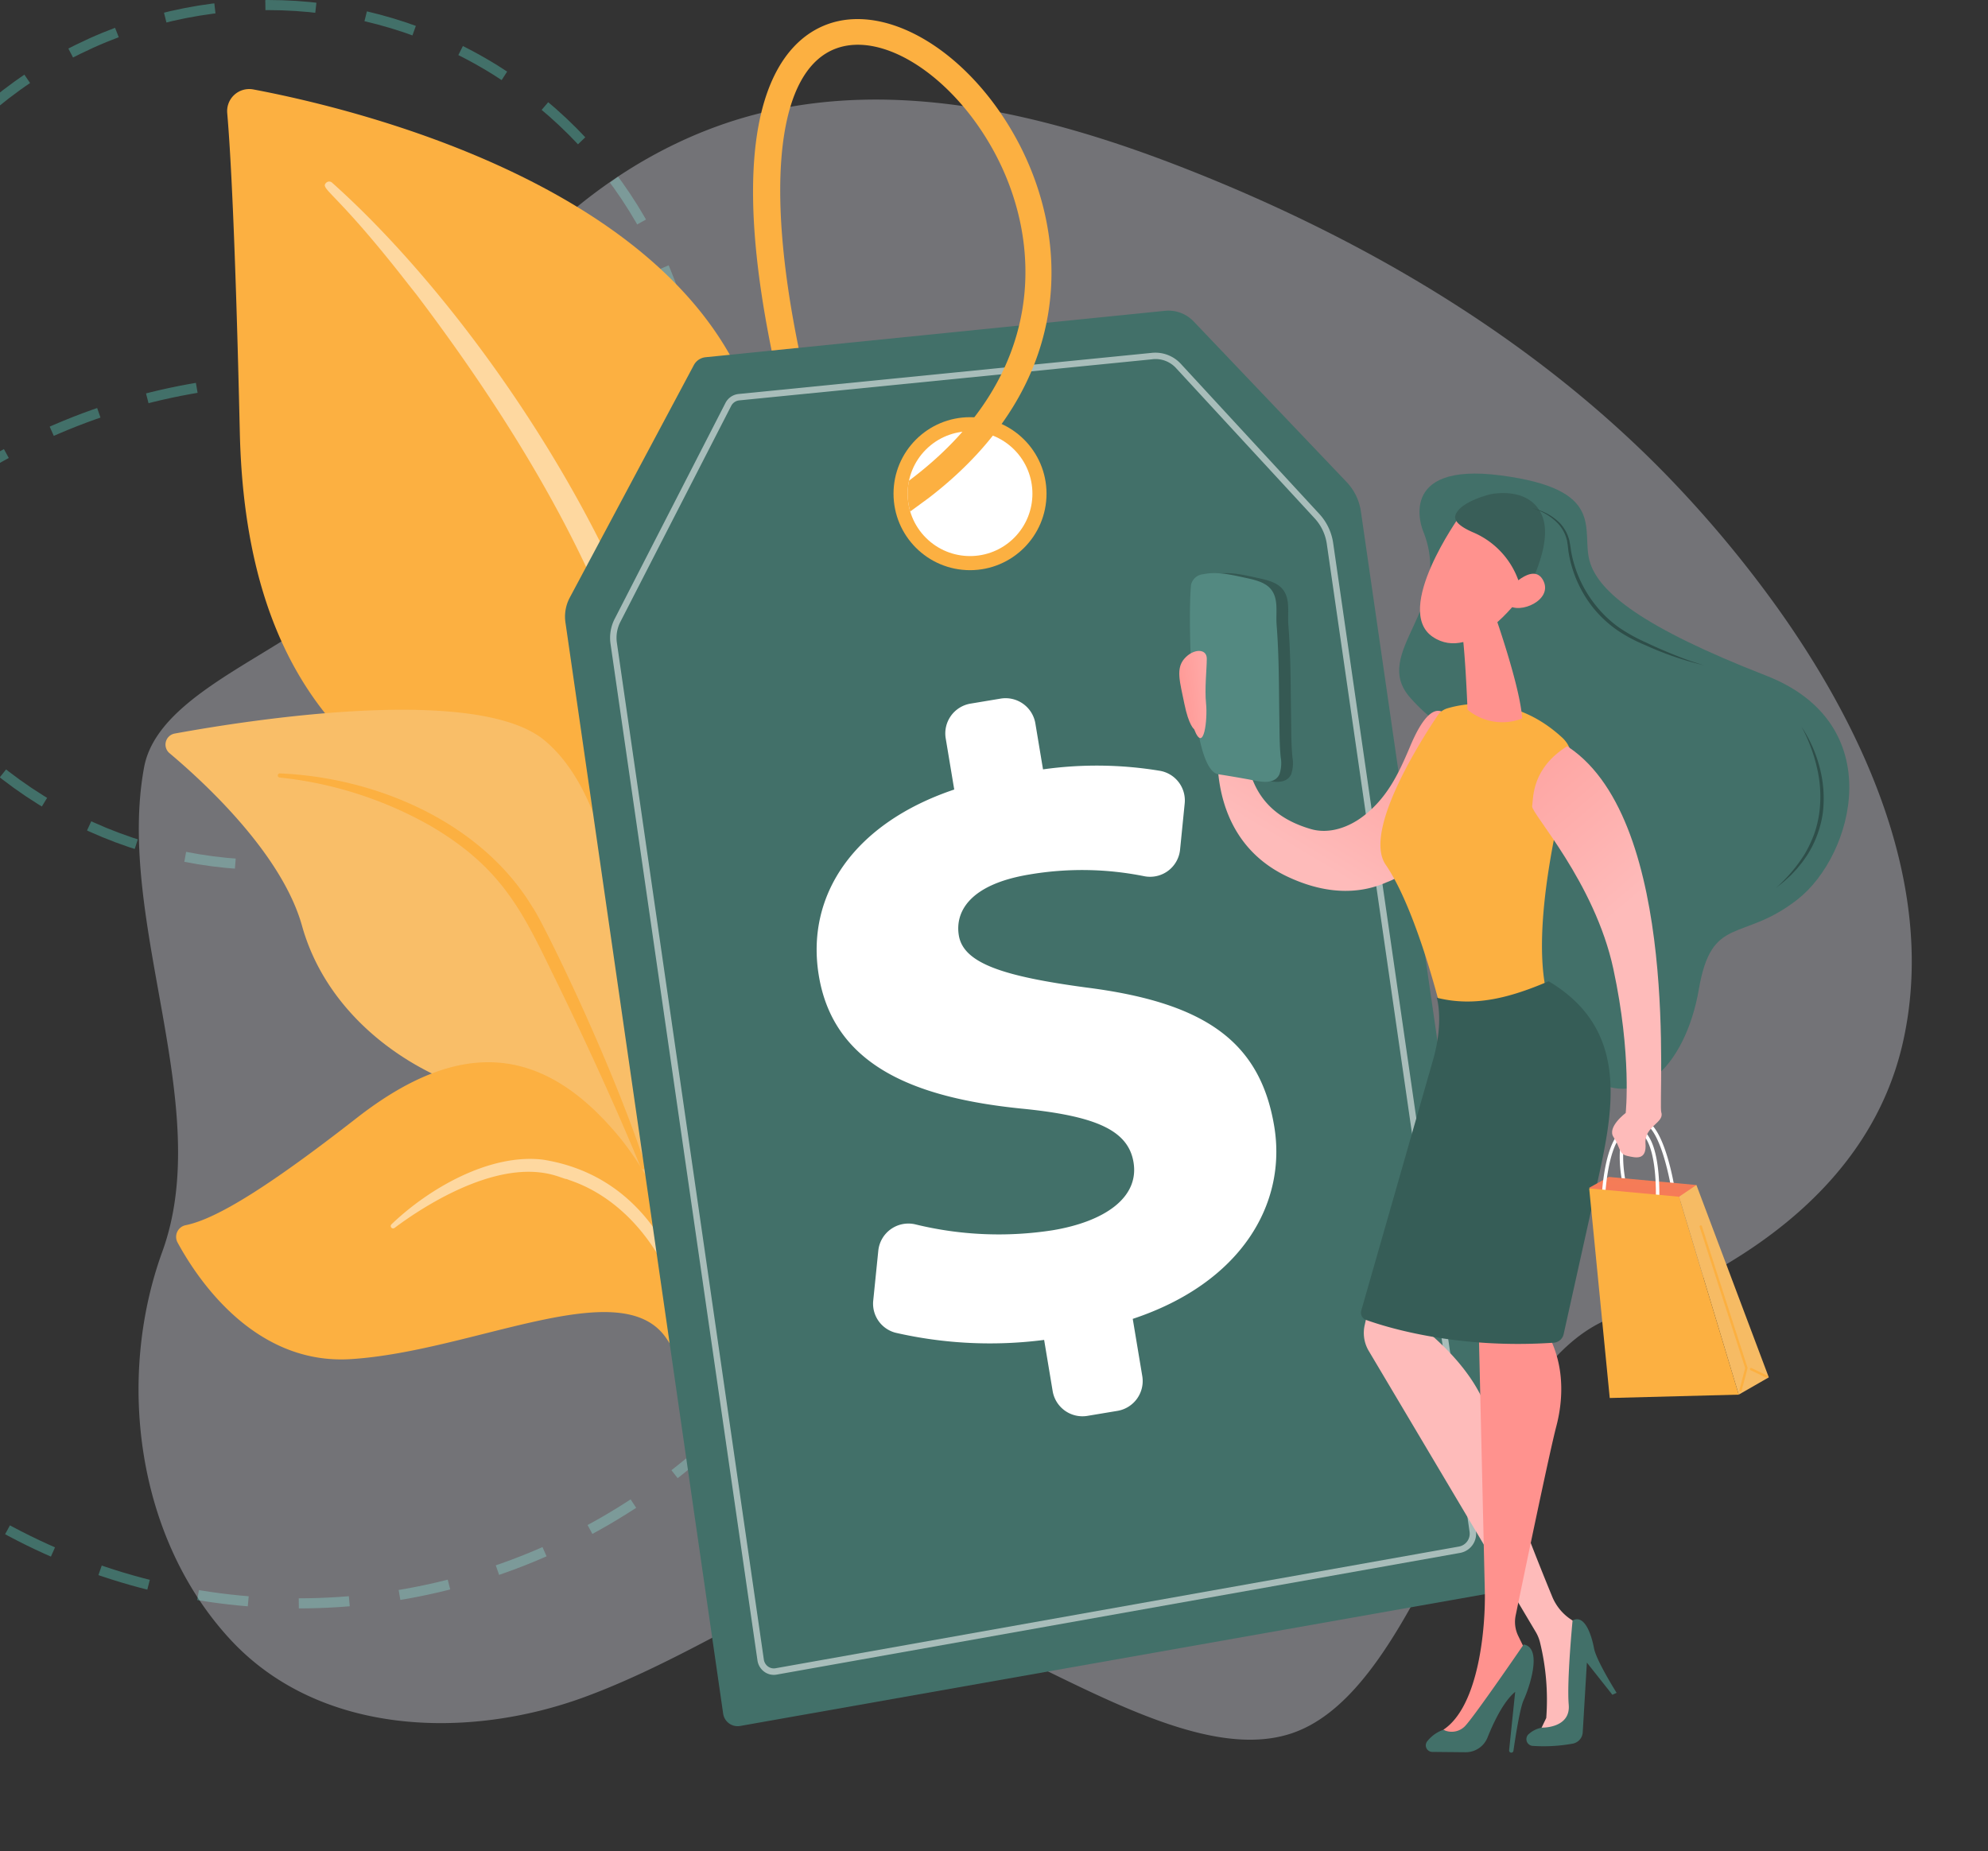 <svg xmlns="http://www.w3.org/2000/svg" xmlns:xlink="http://www.w3.org/1999/xlink" width="393" height="366" viewBox="0 0 393 366">
  <rect x="0" y="0" width="393" height="366" fill="#333333" stroke="none"/>
  <defs>
    <clipPath id="clip-path">
      <rect id="Rectangle_26927" data-name="Rectangle 26927" width="393" height="366" transform="translate(0 138)" fill="#fff"/>
    </clipPath>
    <linearGradient id="linear-gradient" x1="0.244" y1="0.699" x2="0.91" y2="-0.228" gradientUnits="objectBoundingBox">
      <stop offset="0" stop-color="#febbba"/>
      <stop offset="1" stop-color="#ff928e"/>
    </linearGradient>
    <linearGradient id="linear-gradient-2" x1="10.622" y1="2.656" x2="10.589" y2="4.966" gradientUnits="objectBoundingBox">
      <stop offset="0" stop-color="#fcb041"/>
      <stop offset="1" stop-color="#4042e2"/>
    </linearGradient>
    <linearGradient id="linear-gradient-3" x1="-88.234" y1="7.168" x2="-88.009" y2="6.258" xlink:href="#linear-gradient"/>
    <linearGradient id="linear-gradient-4" x1="-51.097" y1="5.185" x2="-49.888" y2="6.348" xlink:href="#linear-gradient"/>
    <linearGradient id="linear-gradient-5" x1="-144.097" y1="16.743" x2="-140.721" y2="21.062" xlink:href="#linear-gradient"/>
    <linearGradient id="linear-gradient-6" x1="8.129" y1="1.284" x2="9.53" y2="0.148" xlink:href="#linear-gradient"/>
    <linearGradient id="linear-gradient-7" x1="16.675" y1="0.452" x2="12.778" y2="0.783" xlink:href="#linear-gradient"/>
    <linearGradient id="linear-gradient-8" x1="1.929" y1="-0.013" x2="-0.172" y2="0.802" xlink:href="#linear-gradient"/>
    <linearGradient id="linear-gradient-9" x1="1.219" y1="-8.079" x2="0.239" y2="3.337" gradientUnits="objectBoundingBox">
      <stop offset="0" stop-color="#dc9b3b"/>
      <stop offset="1" stop-color="#fe7062"/>
    </linearGradient>
    <linearGradient id="linear-gradient-10" x1="0.183" y1="0.527" x2="-0.107" y2="-0.41" xlink:href="#linear-gradient"/>
  </defs>
  <g id="Mask_Group_6" data-name="Mask Group 6" transform="translate(0 -138)" clip-path="url(#clip-path)">
    <g id="Group_137" data-name="Group 137">
      <g id="Ellipse_33" data-name="Ellipse 33" transform="translate(-33 138)" fill="none" stroke="#427069" stroke-width="2" stroke-dasharray="10">
        <circle cx="86" cy="86" r="86" stroke="none"/>
        <circle cx="86" cy="86" r="85" fill="none"/>
      </g>
      <g id="Ellipse_31" data-name="Ellipse 31" transform="translate(-63 212)" fill="none" stroke="#427069" stroke-width="2" stroke-dasharray="10">
        <circle cx="122" cy="122" r="122" stroke="none"/>
        <circle cx="122" cy="122" r="121" fill="none"/>
      </g>
      <g id="Group_110" data-name="Group 110">
        <g id="Group_106" data-name="Group 106" transform="matrix(-0.995, 0.105, -0.105, -0.995, 393, 466.73)" opacity="0.36">
          <g id="Group_104" data-name="Group 104" transform="translate(0 0)">
            <g id="Group_103" data-name="Group 103">
              <path id="Path_381" data-name="Path 381" d="M19.742,212.1c-15.415-27.119-25.705-59.475-15.9-88.4,9.3-27.453,36.295-41.49,62.83-48.094C94.418,68.7,110.5,6.369,138.543.5c29.421-6.157,71.391,46.8,99.354,35.768,12.682-5,25.224-10.524,38.437-13.883,23.822-6.056,53.052-2.233,68.614,18.7,16.249,21.856,16.986,53.491,5.253,77.56-13.405,27.5,2.378,65.662-6.451,95.527-5.351,18.1-43.918,21.168-50.236,38.93-6.187,17.395-15.545,33.817-28.378,47.174-14.647,15.245-33.964,26.323-54.862,29.516-28.854,4.408-57.915-6.188-83.806-19.665-34.618-18.019-66.889-42.1-90.518-73.45A229.966,229.966,0,0,1,19.742,212.1Z" transform="translate(0 0)" fill="#e2e4ef"/>
            </g>
          </g>
        </g>
        <g id="Group_91" data-name="Group 91" transform="translate(32.715 155.605)">
          <g id="Group_88" data-name="Group 88" transform="translate(12.188)">
            <path id="Path_346" data-name="Path 346" d="M708.213,790.153s1.1-46.125-20.148-58.47-61.638-20.063-63.152-86.294c-.887-38.774-1.846-55.727-2.489-63.119a4.366,4.366,0,0,1,5.156-4.675c20.12,3.79,85.483,19.392,99.186,64C743.013,694.488,708.213,790.153,708.213,790.153Z" transform="translate(-622.408 -577.518)" fill="#fcb041"/>
            <path id="Path_347" data-name="Path 347" d="M780.763,726.4c22.086,19.7,47.625,54.559,61.237,89.419,1.747,5.745,6.858,17.963,9.078,39.671,1.982,18.1,1,37.236-1.407,49.9a1.475,1.475,0,0,1-1.725,1.174,1.5,1.5,0,0,1-1.181-1.7,202.337,202.337,0,0,0-4.685-72.867c-8.036-29.837-25.961-58.765-44.5-83.3l-1.908-2.416c-14.364-18.447-17.388-18.582-16.045-19.868A.84.84,0,0,1,780.763,726.4Z" transform="translate(-760.029 -707.899)" fill="#fff" opacity="0.5"/>
          </g>
          <g id="Group_89" data-name="Group 89" transform="translate(0 122.723)">
            <path id="Path_348" data-name="Path 348" d="M655.488,1753.516c2.874,1.409-27.211-36.423-36.635-95.842-4.441-28-4.5-63.081-20.449-76.6-13.275-11.251-58.446-4.148-73.226-1.448a2.217,2.217,0,0,0-1.031,3.878c7.088,5.953,22.25,19.993,26.2,34.144,5.207,18.651,22.94,30.515,38.814,33.725s24.706,6.326,32.439,31.714S647.321,1749.511,655.488,1753.516Z" transform="translate(-523.355 -1574.923)" fill="#f9be68"/>
            <path id="Path_349" data-name="Path 349" d="M704.107,1677.191c18.857.79,39.1,9.392,49.371,25.527l.97,1.54c2.239,3.61,14.93,29.275,21.978,50.55a.506.506,0,0,1-.321.639.516.516,0,0,1-.633-.3c-4.911-12.019-11.964-27.256-17.581-38.651-6.024-12.434-10.24-20.855-23.981-28.921A76.5,76.5,0,0,0,704.048,1678a.406.406,0,0,1,.058-.809Z" transform="translate(-681.496 -1664.607)" fill="#fcb041"/>
          </g>
          <g id="Group_90" data-name="Group 90" transform="translate(2.106 192.412)">
            <path id="Path_350" data-name="Path 350" d="M657.6,2255.188c1.706.9-9.608-18.573-10.476-35.729s-4.738-46.437-19.533-63.953-31-19.114-51.41-3.19c-17.012,13.269-27.624,19.966-33.847,21.211a2.352,2.352,0,0,0-1.578,3.429c3.992,7.351,15.277,24.235,34.225,23.047,24.17-1.516,53.462-17.229,62.39-4.121s7.781,20.441,8.056,26.653S646.313,2249.237,657.6,2255.188Z" transform="translate(-540.47 -2141.307)" fill="#fcb041"/>
            <path id="Path_351" data-name="Path 351" d="M885.42,2309.546c7.4-7.1,19.463-14.074,30-12.773,13.712,2.209,22.847,11.365,27.829,25a83.149,83.149,0,0,1,3.9,15.972.451.451,0,0,1-.883.182c-.838-3.332-1.668-6.821-2.909-10.43-7.228-23.282-22.656-26.418-23.256-26.895-1.166.115-8.238-5.178-25.016,3.85a74.475,74.475,0,0,0-9.046,5.8l-.016.012a.469.469,0,0,1-.606-.714Z" transform="translate(-842.85 -2277.506)" fill="#fff" opacity="0.5"/>
          </g>
        </g>
        <g id="Group_95" data-name="Group 95" transform="translate(111.697 141.773)">
          <g id="Group_92" data-name="Group 92" transform="translate(0 57.645)">
            <path id="Path_352" data-name="Path 352" d="M1283.86,933.614l-90.8,9.174a2.977,2.977,0,0,0-2.327,1.56l-24.522,45.959a8,8,0,0,0-.86,4.911l31.179,215.751a2.89,2.89,0,0,0,3.363,2.432l150.116-26.565a3.531,3.531,0,0,0,2.88-3.982L1322.6,973.278a10.657,10.657,0,0,0-2.831-5.826l-30.222-31.732A6.9,6.9,0,0,0,1283.86,933.614Z" transform="translate(-1165.268 -933.579)" fill="#427069"/>
          </g>
          <g id="Group_93" data-name="Group 93" transform="translate(8.912 65.952)" opacity="0.54">
            <path id="Path_353" data-name="Path 353" d="M1270.051,1262.508a3.18,3.18,0,0,1-1.869-.611,3.385,3.385,0,0,1-1.354-2.252l-29.042-200.969a8.207,8.207,0,0,1,.816-4.949l21.894-42.673a3.279,3.279,0,0,1,2.593-1.785l81.778-8.141a6.844,6.844,0,0,1,5.665,2.187l27.372,29.671a10.746,10.746,0,0,1,2.738,5.776l28.211,195.218a3.859,3.859,0,0,1-3.1,4.411l-135.149,24.069A3.194,3.194,0,0,1,1270.051,1262.508Zm74.88-260.748.063.633-81.778,8.141a2.012,2.012,0,0,0-1.587,1.1l-21.894,42.673a6.941,6.941,0,0,0-.69,4.187l29.042,200.969a2.079,2.079,0,0,0,.84,1.4,1.91,1.91,0,0,0,1.461.341l135.149-24.069a2.594,2.594,0,0,0,2.059-2.977l-28.211-195.218a9.48,9.48,0,0,0-2.415-5.1l-27.372-29.671a5.486,5.486,0,0,0-4.6-1.784Z" transform="translate(-1237.699 -1001.096)" fill="#fff"/>
          </g>
          <g id="Group_94" data-name="Group 94" transform="translate(49.747 134.269)">
            <path id="Path_354" data-name="Path 354" d="M1616.231,1693.311l-1.684-10.112a83.6,83.6,0,0,1-29.4-1.426,5.93,5.93,0,0,1-4.383-6.372l1-9.847a5.977,5.977,0,0,1,7.36-5.191,69.409,69.409,0,0,0,27.115,1.153c10.153-1.691,17.151-6.394,15.976-13.45-1.06-6.367-7.541-9.178-22.283-10.613-21.051-2.153-36.969-8.523-39.921-26.248-2.666-16,7-30.172,26.763-36.823l-1.684-10.113a5.973,5.973,0,0,1,4.911-6.873l5.941-.989a5.972,5.972,0,0,1,6.873,4.91l1.512,9.08a76.218,76.218,0,0,1,23.162.293,5.943,5.943,0,0,1,4.842,6.467l-.911,9.1a5.957,5.957,0,0,1-7.1,5.26,62.186,62.186,0,0,0-22.724-.331c-12.046,2.006-14.656,7.57-13.911,12.044.917,5.507,8.775,8.088,25.237,10.3,23.489,2.985,34.329,10.73,37.109,27.423,2.551,15.315-6.514,30.974-27.967,38.085l1.885,11.316a5.973,5.973,0,0,1-4.911,6.873l-5.942.99A5.973,5.973,0,0,1,1616.231,1693.311Z" transform="translate(-1569.58 -1556.326)" fill="#fff"/>
          </g>
          <ellipse id="Ellipse_15" data-name="Ellipse 15" cx="15.123" cy="15.123" rx="15.123" ry="15.123" transform="translate(64.94 78.71)" fill="#fcb041"/>
          <circle id="Ellipse_16" data-name="Ellipse 16" cx="12.335" cy="12.335" r="12.335" transform="translate(62.62 93.833) rotate(-45)" fill="#fff"/>
          <path id="Path_355" data-name="Path 355" d="M1498.435,562.439a12.444,12.444,0,0,1-.244-6.088l.809-.622c26.7-20.514,25.687-46.9,15.84-64.746-8.105-14.693-21.747-23.516-31.056-20.087-11.516,4.243-14.1,26.51-7.414,59.183l-5.335.539.052.253c-10.055-49.126,2.537-61.653,10.938-64.748,11.8-4.349,27.826,5.283,37.27,22.4,10.867,19.7,12.057,48.759-17.2,71.237Z" transform="translate(-1430.194 -465.082)" fill="#fcb041"/>
        </g>
        <g id="Group_101" data-name="Group 101" transform="translate(233.127 231.631)">
          <g id="Group_97" data-name="Group 97" transform="translate(0 0)">
            <path id="Path_356" data-name="Path 356" d="M2510.12,1206.637s-5.56-13.622,15.411-10.876,15.874,10.663,17.531,16.85,10.455,13.2,34.937,22.743,17.223,35.569,6.227,44.207-16.993,2.9-19.551,17.8-12.76,27.015-25.49,14.378-27.2-27.582-23.152-47.177-.536-15.888-8.435-24.878S2516.441,1222,2510.12,1206.637Z" transform="translate(-2461.966 -1195.396)" fill="#427069"/>
            <path id="Path_357" data-name="Path 357" d="M2248.792,1531.315c-3.329-3.377-6.569,4.74-7.433,6.774-2.183,5.137-4.453,9.747-9.06,13.267-2.851,2.178-6.7,3.574-10.31,2.528-12.99-3.768-13.051-14.2-13.343-22.019a5.012,5.012,0,0,0-2.64-5.1,5.214,5.214,0,0,1-2.586-2.731s-1.271,2.818.291,4.139a1.831,1.831,0,0,1,.689,1.524c-.182-.031-.37-.058-.567-.083-3.905-.488.014,5.1.014,5.1s-3.78,20.459,13.534,28.59c8.571,4.025,15.145,3.071,19.612,1.079a14.56,14.56,0,0,0,5.867-4.008,12.128,12.128,0,0,0,1.012-1.121v-.064C2250.785,1550.4,2251.985,1534.554,2248.792,1531.315Z" transform="translate(-2195.958 -1483.597)" fill="url(#linear-gradient)"/>
            <path id="Path_358" data-name="Path 358" d="M2488.54,1566.191c3.4-1.02,13.31-2.9,22.733,5.793a5.836,5.836,0,0,1,1.682,5.815c-2.531,9.318-9.209,36.848-3.354,48.76,0,0-10.319,11.375-21.576,2.207,0,0-5.051-22.013-11.666-31.677-4.567-6.672,7.283-25.054,10.281-29.495A3.512,3.512,0,0,1,2488.54,1566.191Z" transform="translate(-2435.561 -1519.77)" fill="url(#linear-gradient-2)"/>
            <path id="Path_359" data-name="Path 359" d="M2611.083,1422.21s5.032,14.234,5.41,20.513a10.763,10.763,0,0,1-10.8-1.74s-.55-14.217-1.344-16.763Z" transform="translate(-2548.71 -1394.302)" fill="url(#linear-gradient-3)"/>
            <path id="Path_360" data-name="Path 360" d="M2546.681,1263.733s-13.162,18.419-5.294,23.77,17.237-7.74,17.237-7.74,3.054-10.081-.139-13.5S2546.681,1263.733,2546.681,1263.733Z" transform="translate(-2491.298 -1255.233)" fill="url(#linear-gradient-4)"/>
            <path id="Path_361" data-name="Path 361" d="M2612.524,1231.177c-2.491-6-10.245-4.222-10.245-4.222s-6.047,1.433-6.894,4.168c-.381,1.231,1.316,2.422,3.539,3.37a16.25,16.25,0,0,1,9.568,11.85l.234,1.217S2615.015,1237.175,2612.524,1231.177Z" transform="translate(-2540.804 -1222.856)" fill="#395e58"/>
            <path id="Path_362" data-name="Path 362" d="M2678.613,1359.693s5.123-5.933,7.16-2.065-4.611,6.772-6.913,4.873Z" transform="translate(-2613.838 -1336.519)" fill="url(#linear-gradient-5)"/>
            <path id="Path_363" data-name="Path 363" d="M2451.49,2456.87c.039,1-1.716,8.926-2.671,13.155a6.965,6.965,0,0,0,.75,5l33.07,55.659a7.586,7.586,0,0,1,.868,2.166,47.755,47.755,0,0,1,1.207,14.836l-1.711,3.553,7.4-1.68,1.61-19.869-2.095-1.277a9.954,9.954,0,0,1-4.025-4.713c-2.99-7.264-10.416-25.753-12.33-34.764-2.176-10.241-13.548-18.559-13.548-18.559l2-4.723Z" transform="translate(-2412.168 -2301.656)" fill="url(#linear-gradient-6)"/>
            <path id="Path_364" data-name="Path 364" d="M2727.63,3050.866s-4-6.334-4.466-8.8-1.779-6.82-4.242-5.509c0,0-1.161,11.978-.76,16.658s-5.291,4.53-5.291,4.53a5.314,5.314,0,0,0-2.717,1.369,1.332,1.332,0,0,0,.893,2.241,32.024,32.024,0,0,0,7.927-.449,2.425,2.425,0,0,0,1.956-2.237l.82-13.786,5.04,6.364Z" transform="translate(-2641.173 -2809.806)" fill="#427069"/>
            <path id="Path_365" data-name="Path 365" d="M2583.266,2519.37s1.166,49.786,1.324,56.857-1.117,22.741-8.205,27.425l3.084,2.284a41.232,41.232,0,0,0,7.62-9.582c4.23-7.083,5.51-8.377,5.51-8.377l-1.4-2.875a6.321,6.321,0,0,1-.512-4.054c1.53-7.414,6.64-32.073,8.034-37.384,1.646-6.269,1.762-14.64-3.962-21.647S2583.266,2519.37,2583.266,2519.37Z" transform="translate(-2524.188 -2355.29)" fill="url(#linear-gradient-7)"/>
            <path id="Path_366" data-name="Path 366" d="M2565.042,3098.224a.434.434,0,0,0,.438-.373c.236-1.66,1.218-8.314,2.022-10.037.921-1.973,3.927-10.279,0-10.984,0,0-9.768,14.271-11.643,16.195a3.676,3.676,0,0,1-4.241.672,7.062,7.062,0,0,0-3.2,2.3,1.294,1.294,0,0,0,1.019,2.078l6.579.063a4.63,4.63,0,0,0,4.34-2.917c1.158-2.893,3.147-7.135,5.466-9.018l-1.2,11.536a.438.438,0,0,0,.432.484Z" transform="translate(-2499.419 -2845.335)" fill="#427069"/>
            <path id="Path_367" data-name="Path 367" d="M2459.1,2014.377s1.483,4.726-.795,12.509l-14.129,49.34a1.527,1.527,0,0,0,.955,1.859c4.226,1.517,18.12,5.8,37.085,4.5a2.154,2.154,0,0,0,1.963-1.677c1.249-5.625,5.513-24.816,6.391-28.76,3.345-15.025,7.08-31.229-9.351-41.027C2473.65,2014.362,2466.588,2016.273,2459.1,2014.377Z" transform="translate(-2408.198 -1910.75)" fill="#365d57"/>
            <g id="Group_96" data-name="Group 96" transform="translate(2.106 19.681)">
              <path id="Path_368" data-name="Path 368" d="M2205.845,1395.105a6.877,6.877,0,0,0,.24-3.37c-.239-2.418-.219-4.828-.259-7.257-.1-6.293-.046-12.6-.545-18.879-.108-1.355.037-2.714-.069-4.063-.268-3.424-2.276-4.435-5.618-5.149-2.826-.6-5.907-1.436-8.827-.816a2.685,2.685,0,0,0-2.4,2.074c-.58,4.847-.435,36.607,5.415,37.481,1.975.3,3.936.641,5.9.995,1.4.251,3.263.782,4.669.309A2.4,2.4,0,0,0,2205.845,1395.105Z" transform="translate(-2185.823 -1355.352)" fill="#355953"/>
              <path id="Path_369" data-name="Path 369" d="M2186.986,1395.105a6.877,6.877,0,0,0,.24-3.37c-.239-2.418-.219-4.828-.259-7.257-.1-6.293-.046-12.6-.545-18.879-.107-1.355.037-2.714-.068-4.063-.268-3.424-2.277-4.435-5.618-5.149-2.826-.6-5.907-1.436-8.827-.816a2.686,2.686,0,0,0-2.4,2.074c-.58,4.847-.435,36.607,5.414,37.481,1.976.3,3.936.641,5.9.995,1.4.251,3.263.782,4.669.309A2.4,2.4,0,0,0,2186.986,1395.105Z" transform="translate(-2169.284 -1355.352)" fill="#538981"/>
            </g>
            <path id="Path_370" data-name="Path 370" d="M2155.106,1495.832s-1.062-.721-1.934-5.03-1.738-6.919,0-8.918,4.433-2.086,4.433,0-.452,5.928-.139,8.918S2157.04,1500.862,2155.106,1495.832Z" transform="translate(-2152.167 -1445.29)" fill="url(#linear-gradient-8)"/>
            <path id="Path_371" data-name="Path 371" d="M2719.094,1251.174a10.85,10.85,0,0,1,5.432,2.869,7.823,7.823,0,0,1,1.667,2.663l.247.756.141.782c.1.527.148,1.013.233,1.519a23.752,23.752,0,0,0,5.1,10.912,22.5,22.5,0,0,0,4.44,4.131,34.5,34.5,0,0,0,5.348,2.946q2.782,1.319,5.646,2.456a54.663,54.663,0,0,0,5.819,2.024,62.279,62.279,0,0,1-11.686-3.994,30.78,30.78,0,0,1-5.49-2.914,23.071,23.071,0,0,1-4.612-4.206,23.764,23.764,0,0,1-5.086-11.27c-.07-.511-.108-1.052-.187-1.538l-.11-.741-.21-.718a7.532,7.532,0,0,0-1.5-2.577A11.068,11.068,0,0,0,2719.094,1251.174Z" transform="translate(-2649.338 -1244.311)" fill="#2e4e49"/>
            <path id="Path_372" data-name="Path 372" d="M3115.565,1602.009a26.441,26.441,0,0,1,3.618,8.143,24.009,24.009,0,0,1,.606,8.945,21.108,21.108,0,0,1-3.139,8.4c-.435.612-.838,1.245-1.328,1.814-.239.289-.464.588-.712.867l-.764.82c-.5.557-1.087,1.024-1.624,1.537-.56.491-1.157.937-1.739,1.4a30.187,30.187,0,0,0,5.713-6.718,23.934,23.934,0,0,0,1.88-3.958,21.739,21.739,0,0,0,1.024-4.25,24.634,24.634,0,0,0-.436-8.727,29.913,29.913,0,0,0-1.261-4.231A28.669,28.669,0,0,0,3115.565,1602.009Z" transform="translate(-2992.571 -1551.978)" fill="#2e4e49"/>
          </g>
          <g id="Group_100" data-name="Group 100" transform="translate(81.033 127.659)">
            <path id="Path_373" data-name="Path 373" d="M2870.358,2247.021a.335.335,0,0,1-.331-.283c-.017-.109-1.767-10.98-5.106-12.882a1.793,1.793,0,0,0-1.639-.12c-4.488,1.786-2.2,12.026-2.175,12.129a.335.335,0,0,1-.654.15c-.1-.444-2.435-10.9,2.581-12.9a2.452,2.452,0,0,1,2.217.161c3.618,2.06,5.365,12.9,5.437,13.36a.335.335,0,0,1-.279.383A.317.317,0,0,1,2870.358,2247.021Z" transform="translate(-2853.786 -2232.922)" fill="#fff"/>
            <path id="Path_374" data-name="Path 374" d="M2832.02,2327.154l-17.331-1.6-3.858,2.139,3.306,4.136,15.83-1.612Z" transform="translate(-2810.821 -2314.155)" fill="url(#linear-gradient-9)"/>
            <path id="Path_375" data-name="Path 375" d="M2966.927,2380.013l5.943-3.415-14.307-38.029-3.434,2.318Z" transform="translate(-2937.364 -2325.57)" fill="#f6bb64"/>
            <path id="Path_376" data-name="Path 376" d="M2841.238,2261.317h-.026a.336.336,0,0,1-.309-.36c.009-.111.777-11.125-2.353-14.708a2.843,2.843,0,0,0-2.042-1.065,2.677,2.677,0,0,0-2.069.8c-3.375,3.143-3.572,14.056-3.574,14.166a.335.335,0,0,1-.335.33h0a.336.336,0,0,1-.33-.34c.007-.46.206-11.31,3.788-14.646a3.391,3.391,0,0,1,2.563-.982,3.528,3.528,0,0,1,2.509,1.293c3.365,3.851,2.525,15.088,2.517,15.2A.336.336,0,0,1,2841.238,2261.317Z" transform="translate(-2827.804 -2243.082)" fill="#fff"/>
            <path id="Path_377" data-name="Path 377" d="M2810.751,2343.949l17.764,1.656,11.8,39.126-25.5.667Z" transform="translate(-2810.751 -2330.288)" fill="#fcb041"/>
            <g id="Group_98" data-name="Group 98" transform="translate(21.824 20.964)">
              <path id="Path_378" data-name="Path 378" d="M2996.218,2436.167a.271.271,0,0,1-.06-.007.237.237,0,0,1-.169-.289l1.14-4.348-9-27.916a.237.237,0,0,1,.45-.146l9.018,27.982a.246.246,0,0,1,0,.133l-1.158,4.414A.237.237,0,0,1,2996.218,2436.167Z" transform="translate(-2988.122 -2403.3)" fill="#fcb041"/>
            </g>
            <g id="Group_99" data-name="Group 99" transform="translate(31.764 49.163)">
              <path id="Path_379" data-name="Path 379" d="M3072.217,2634.427a.233.233,0,0,1-.1-.023l-3.076-1.47a.236.236,0,0,1-.111-.315.238.238,0,0,1,.314-.112l3.076,1.47a.236.236,0,0,1-.1.449Z" transform="translate(-3068.905 -2632.485)" fill="#fcb041"/>
            </g>
          </g>
          <path id="Path_380" data-name="Path 380" d="M2719.08,1645.347c-.182,1.4,12.359,15.026,16.047,32.122s2.448,28.511,2.448,28.511-3.747,2.794-2.4,4.776.992,3.331,2.713,3.715,3.857.926,3.6-2.472,3.8-4.084,3.123-6.138,3.921-57.22-18.291-72.185q-.157-.106-.316-.209C2719.078,1637.822,2719.336,1643.377,2719.08,1645.347Z" transform="translate(-2649.324 -1579.565)" fill="url(#linear-gradient-10)"/>
        </g>
      </g>
    </g>
  </g>
</svg>
